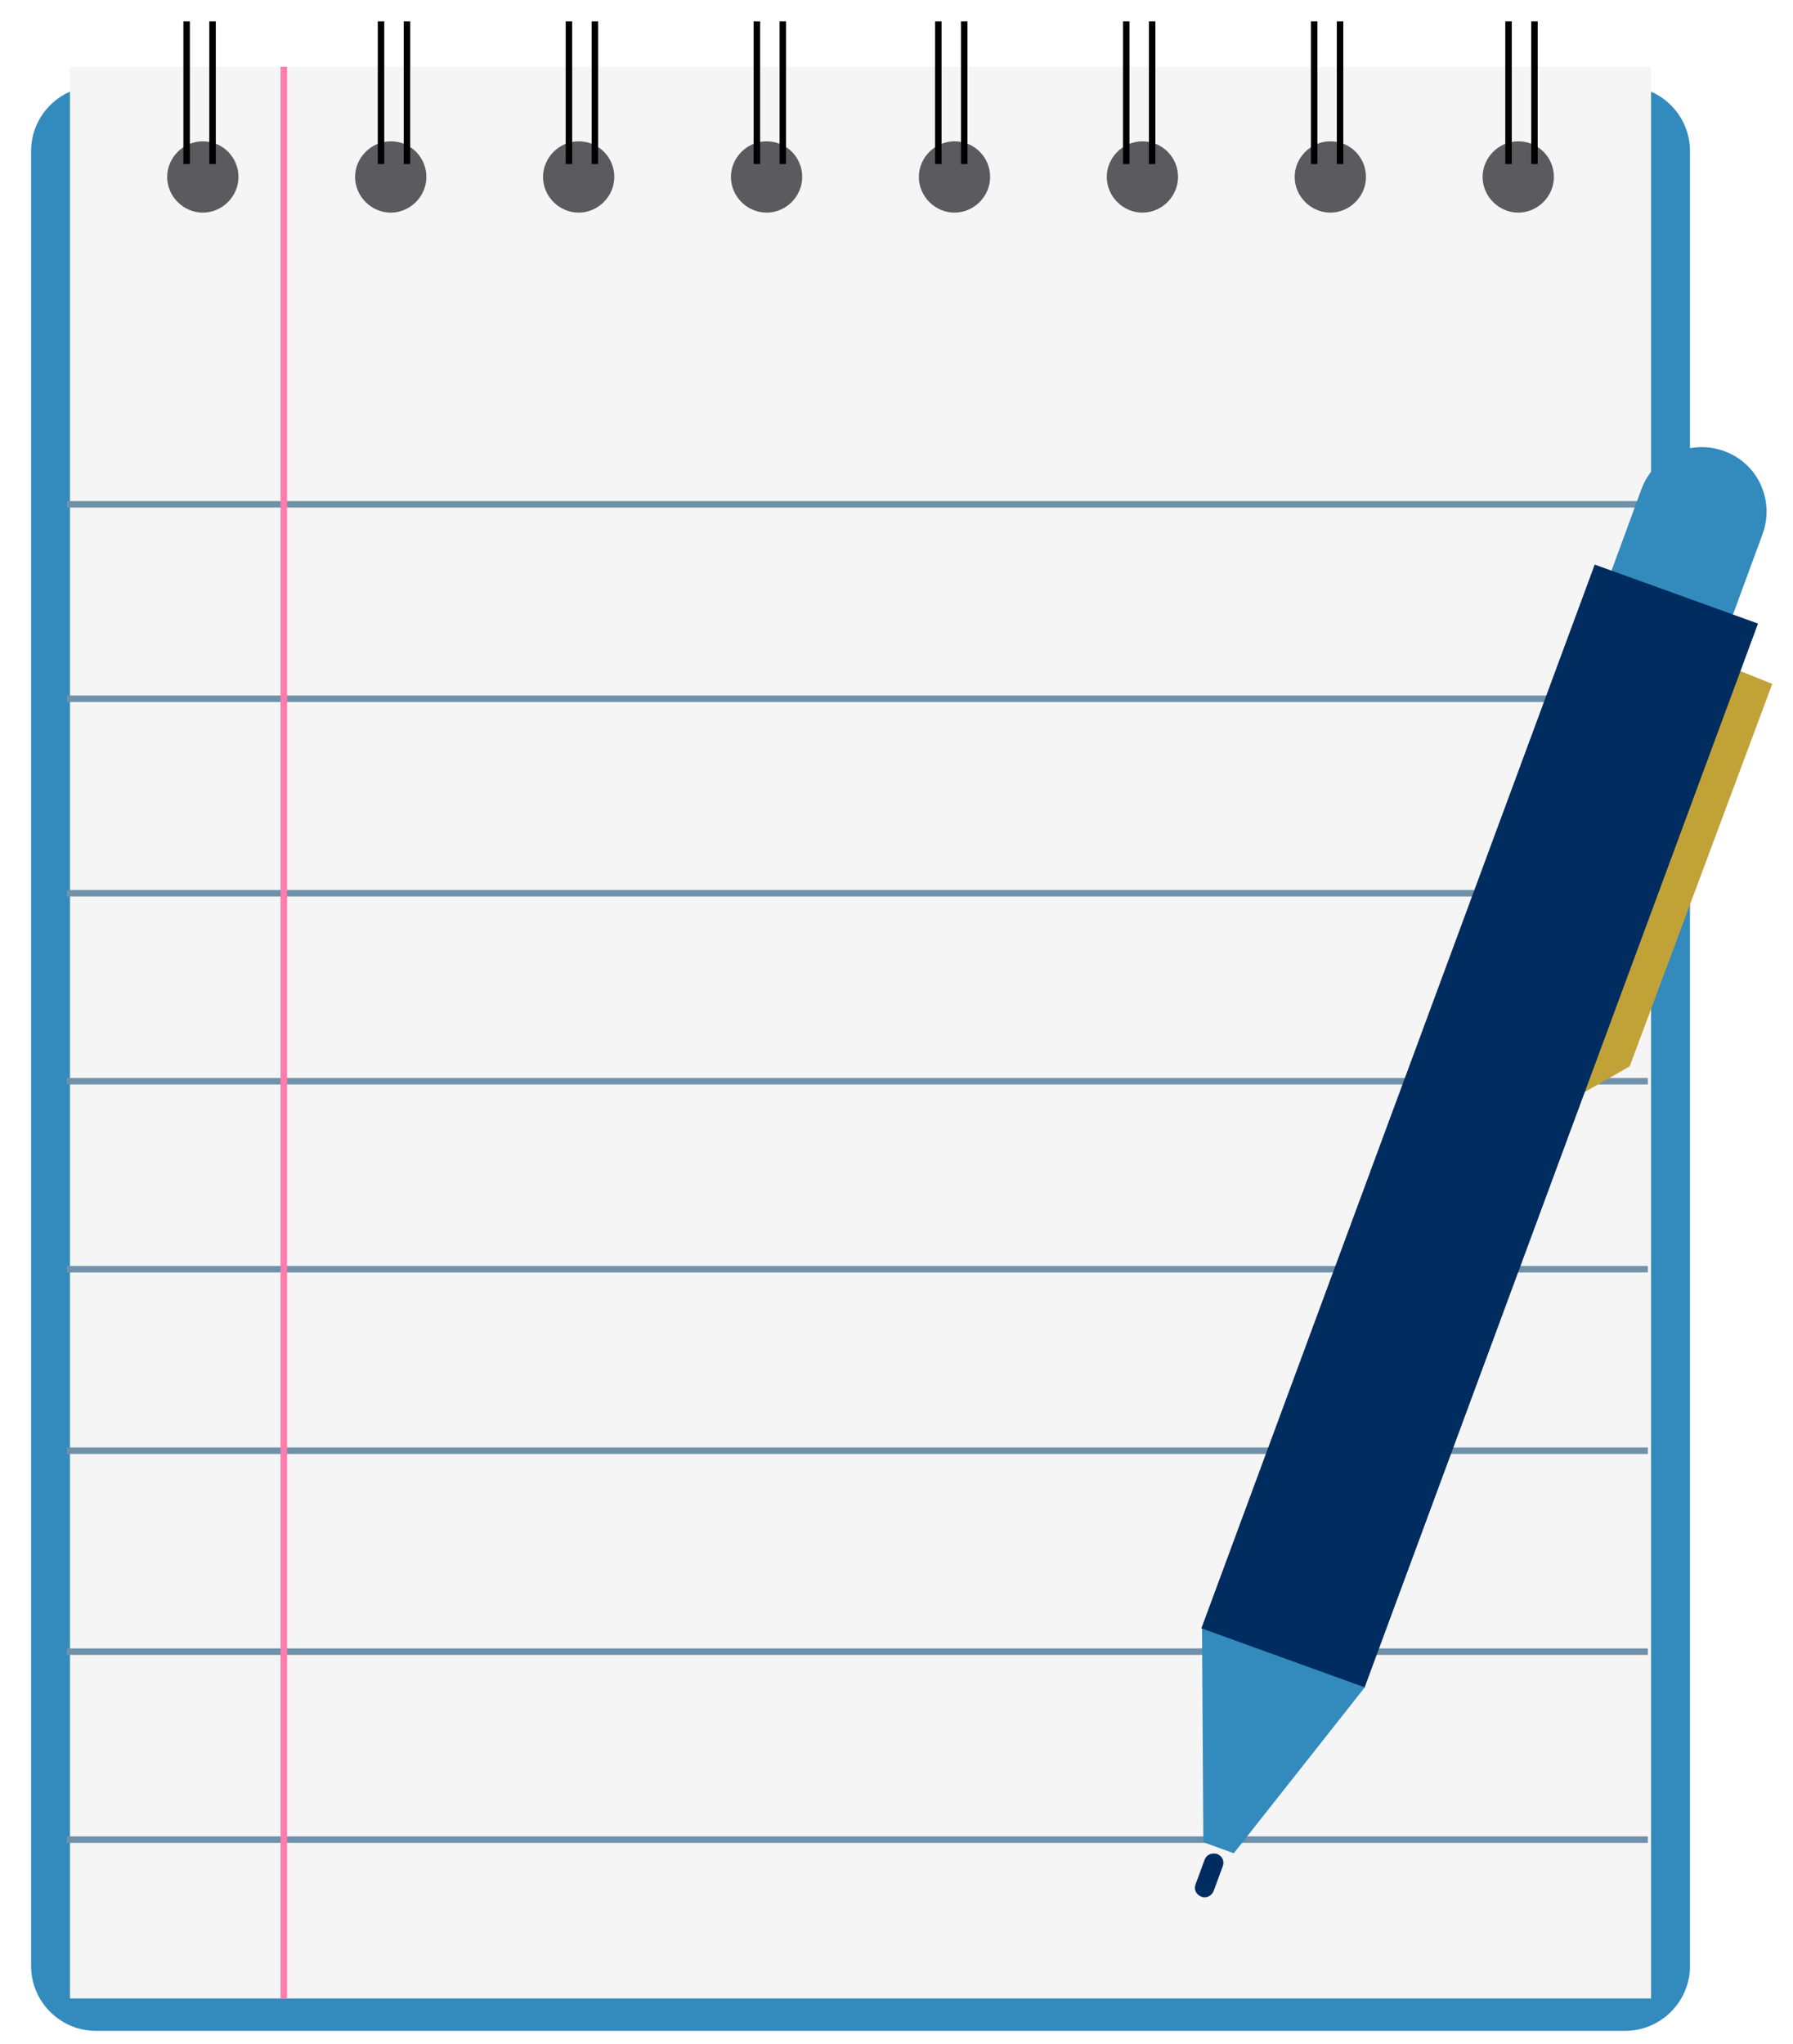 <?xml version="1.0" encoding="utf-8"?>
<!-- Generator: Adobe Illustrator 19.2.1, SVG Export Plug-In . SVG Version: 6.00 Build 0)  -->
<svg version="1.1" id="Layer_1" xmlns="http://www.w3.org/2000/svg" xmlns:xlink="http://www.w3.org/1999/xlink" x="0px" y="0px"
	 viewBox="0 0 276.7 315.3" style="enable-background:new 0 0 276.7 315.3;" xml:space="preserve">
<style type="text/css">
	.st0{fill-rule:evenodd;clip-rule:evenodd;fill:#328ABD;}
	.st1{fill-rule:evenodd;clip-rule:evenodd;fill:#F5F5F5;}
	.st2{fill-rule:evenodd;clip-rule:evenodd;fill:#5A5A5F;}
	.st3{fill-rule:evenodd;clip-rule:evenodd;fill:none;stroke:#000000;stroke-miterlimit:10;}
	.st4{fill-rule:evenodd;clip-rule:evenodd;fill:none;stroke:#6F91A9;stroke-miterlimit:10;}
	.st5{fill-rule:evenodd;clip-rule:evenodd;fill:none;stroke:#FF7BAC;stroke-miterlimit:10;}
	.st6{fill-rule:evenodd;clip-rule:evenodd;fill:#C1A236;}
	.st7{fill-rule:evenodd;clip-rule:evenodd;fill:#002C5F;}
</style>
<path class="st0" d="M14.8,13.3h236c5.5,0,10,4.5,10,10v280c0,5.5-4.5,10-10,10h-236c-5.5,0-10-4.5-10-10v-280
	C4.8,17.8,9.3,13.3,14.8,13.3z"/>
<path class="st1" d="M10.8,10.3h244v298h-244V10.3z"/>
<g>
	<g>
		<path class="st2" d="M31.3,21.8c-3,0-5.5,2.5-5.5,5.5c0,3,2.5,5.5,5.5,5.5c3,0,5.5-2.5,5.5-5.5C36.8,24.3,34.4,21.8,31.3,21.8z
			 M60.3,21.8c-3,0-5.5,2.5-5.5,5.5c0,3,2.5,5.5,5.5,5.5c3,0,5.5-2.5,5.5-5.5C65.8,24.3,63.4,21.8,60.3,21.8z M89.3,21.8
			c-3,0-5.5,2.5-5.5,5.5c0,3,2.5,5.5,5.5,5.5c3,0,5.5-2.5,5.5-5.5C94.8,24.3,92.4,21.8,89.3,21.8z M118.3,21.8c-3,0-5.5,2.5-5.5,5.5
			c0,3,2.5,5.5,5.5,5.5c3,0,5.5-2.5,5.5-5.5C123.8,24.3,121.4,21.8,118.3,21.8z M147.3,21.8c-3,0-5.5,2.5-5.5,5.5
			c0,3,2.5,5.5,5.5,5.5c3,0,5.5-2.5,5.5-5.5C152.8,24.3,150.4,21.8,147.3,21.8z M176.3,21.8c-3,0-5.5,2.5-5.5,5.5
			c0,3,2.5,5.5,5.5,5.5c3,0,5.5-2.5,5.5-5.5C181.8,24.3,179.4,21.8,176.3,21.8z M205.3,21.8c-3,0-5.5,2.5-5.5,5.5
			c0,3,2.5,5.5,5.5,5.5c3,0,5.5-2.5,5.5-5.5C210.8,24.3,208.4,21.8,205.3,21.8z M234.3,21.8c-3,0-5.5,2.5-5.5,5.5
			c0,3,2.5,5.5,5.5,5.5c3,0,5.5-2.5,5.5-5.5C239.8,24.3,237.4,21.8,234.3,21.8z"/>
	</g>
</g>
<g>
	<line class="st3" x1="28.8" y1="3.3" x2="28.8" y2="25.3"/>
	<line class="st3" x1="32.8" y1="3.3" x2="32.8" y2="25.3"/>
	<line class="st3" x1="58.8" y1="3.3" x2="58.8" y2="25.3"/>
	<line class="st3" x1="62.8" y1="3.3" x2="62.8" y2="25.3"/>
	<line class="st3" x1="87.8" y1="3.3" x2="87.8" y2="25.3"/>
	<line class="st3" x1="91.8" y1="3.3" x2="91.8" y2="25.3"/>
	<line class="st3" x1="116.8" y1="3.3" x2="116.8" y2="25.3"/>
	<line class="st3" x1="120.8" y1="3.3" x2="120.8" y2="25.3"/>
	<line class="st3" x1="144.8" y1="3.3" x2="144.8" y2="25.3"/>
	<line class="st3" x1="148.8" y1="3.3" x2="148.8" y2="25.3"/>
	<line class="st3" x1="173.8" y1="3.3" x2="173.8" y2="25.3"/>
	<line class="st3" x1="177.8" y1="3.3" x2="177.8" y2="25.3"/>
	<line class="st3" x1="202.8" y1="3.3" x2="202.8" y2="25.3"/>
	<line class="st3" x1="206.8" y1="3.3" x2="206.8" y2="25.3"/>
	<line class="st3" x1="232.8" y1="3.3" x2="232.8" y2="25.3"/>
	<line class="st3" x1="236.8" y1="3.3" x2="236.8" y2="25.3"/>
</g>
<line class="st4" x1="10.3" y1="77.8" x2="254.3" y2="77.8"/>
<line class="st4" x1="10.3" y1="107.8" x2="254.3" y2="107.8"/>
<line class="st4" x1="10.3" y1="137.8" x2="254.3" y2="137.8"/>
<line class="st4" x1="10.3" y1="166.8" x2="254.3" y2="166.8"/>
<line class="st4" x1="10.3" y1="195.8" x2="254.3" y2="195.8"/>
<line class="st4" x1="10.3" y1="223.8" x2="254.3" y2="223.8"/>
<line class="st4" x1="10.3" y1="254.8" x2="254.3" y2="254.8"/>
<line class="st4" x1="10.3" y1="283.8" x2="254.3" y2="283.8"/>
<line class="st5" x1="43.8" y1="10.3" x2="43.8" y2="308.3"/>
<path class="st0" d="M261.3,111.5l10.7-29.1c1.9-5.2-0.7-10.9-5.9-12.8c-5.2-1.9-10.9,0.7-12.8,5.9l-10.7,29.1L261.3,111.5z"/>
<path class="st6" d="M268.5,103.5l5,2l-22,59l-7,4L268.5,103.5z"/>
<path class="st0" d="M185.5,251.2l0.2,33l4.7,1.7l20.3-25.7L185.5,251.2z"/>
<path class="st7" d="M246.1,87.1l25.2,9.1l-60.7,164.1l-25.2-9.1L246.1,87.1z"/>
<path class="st7" d="M187.8,286c0.8,0.3,1.2,1.1,0.9,1.9l-1.4,3.8c-0.3,0.8-1.2,1.2-1.9,0.9c-0.8-0.3-1.2-1.1-0.9-1.9l1.4-3.8
	C186.2,286.1,187,285.8,187.8,286z"/>
</svg>
